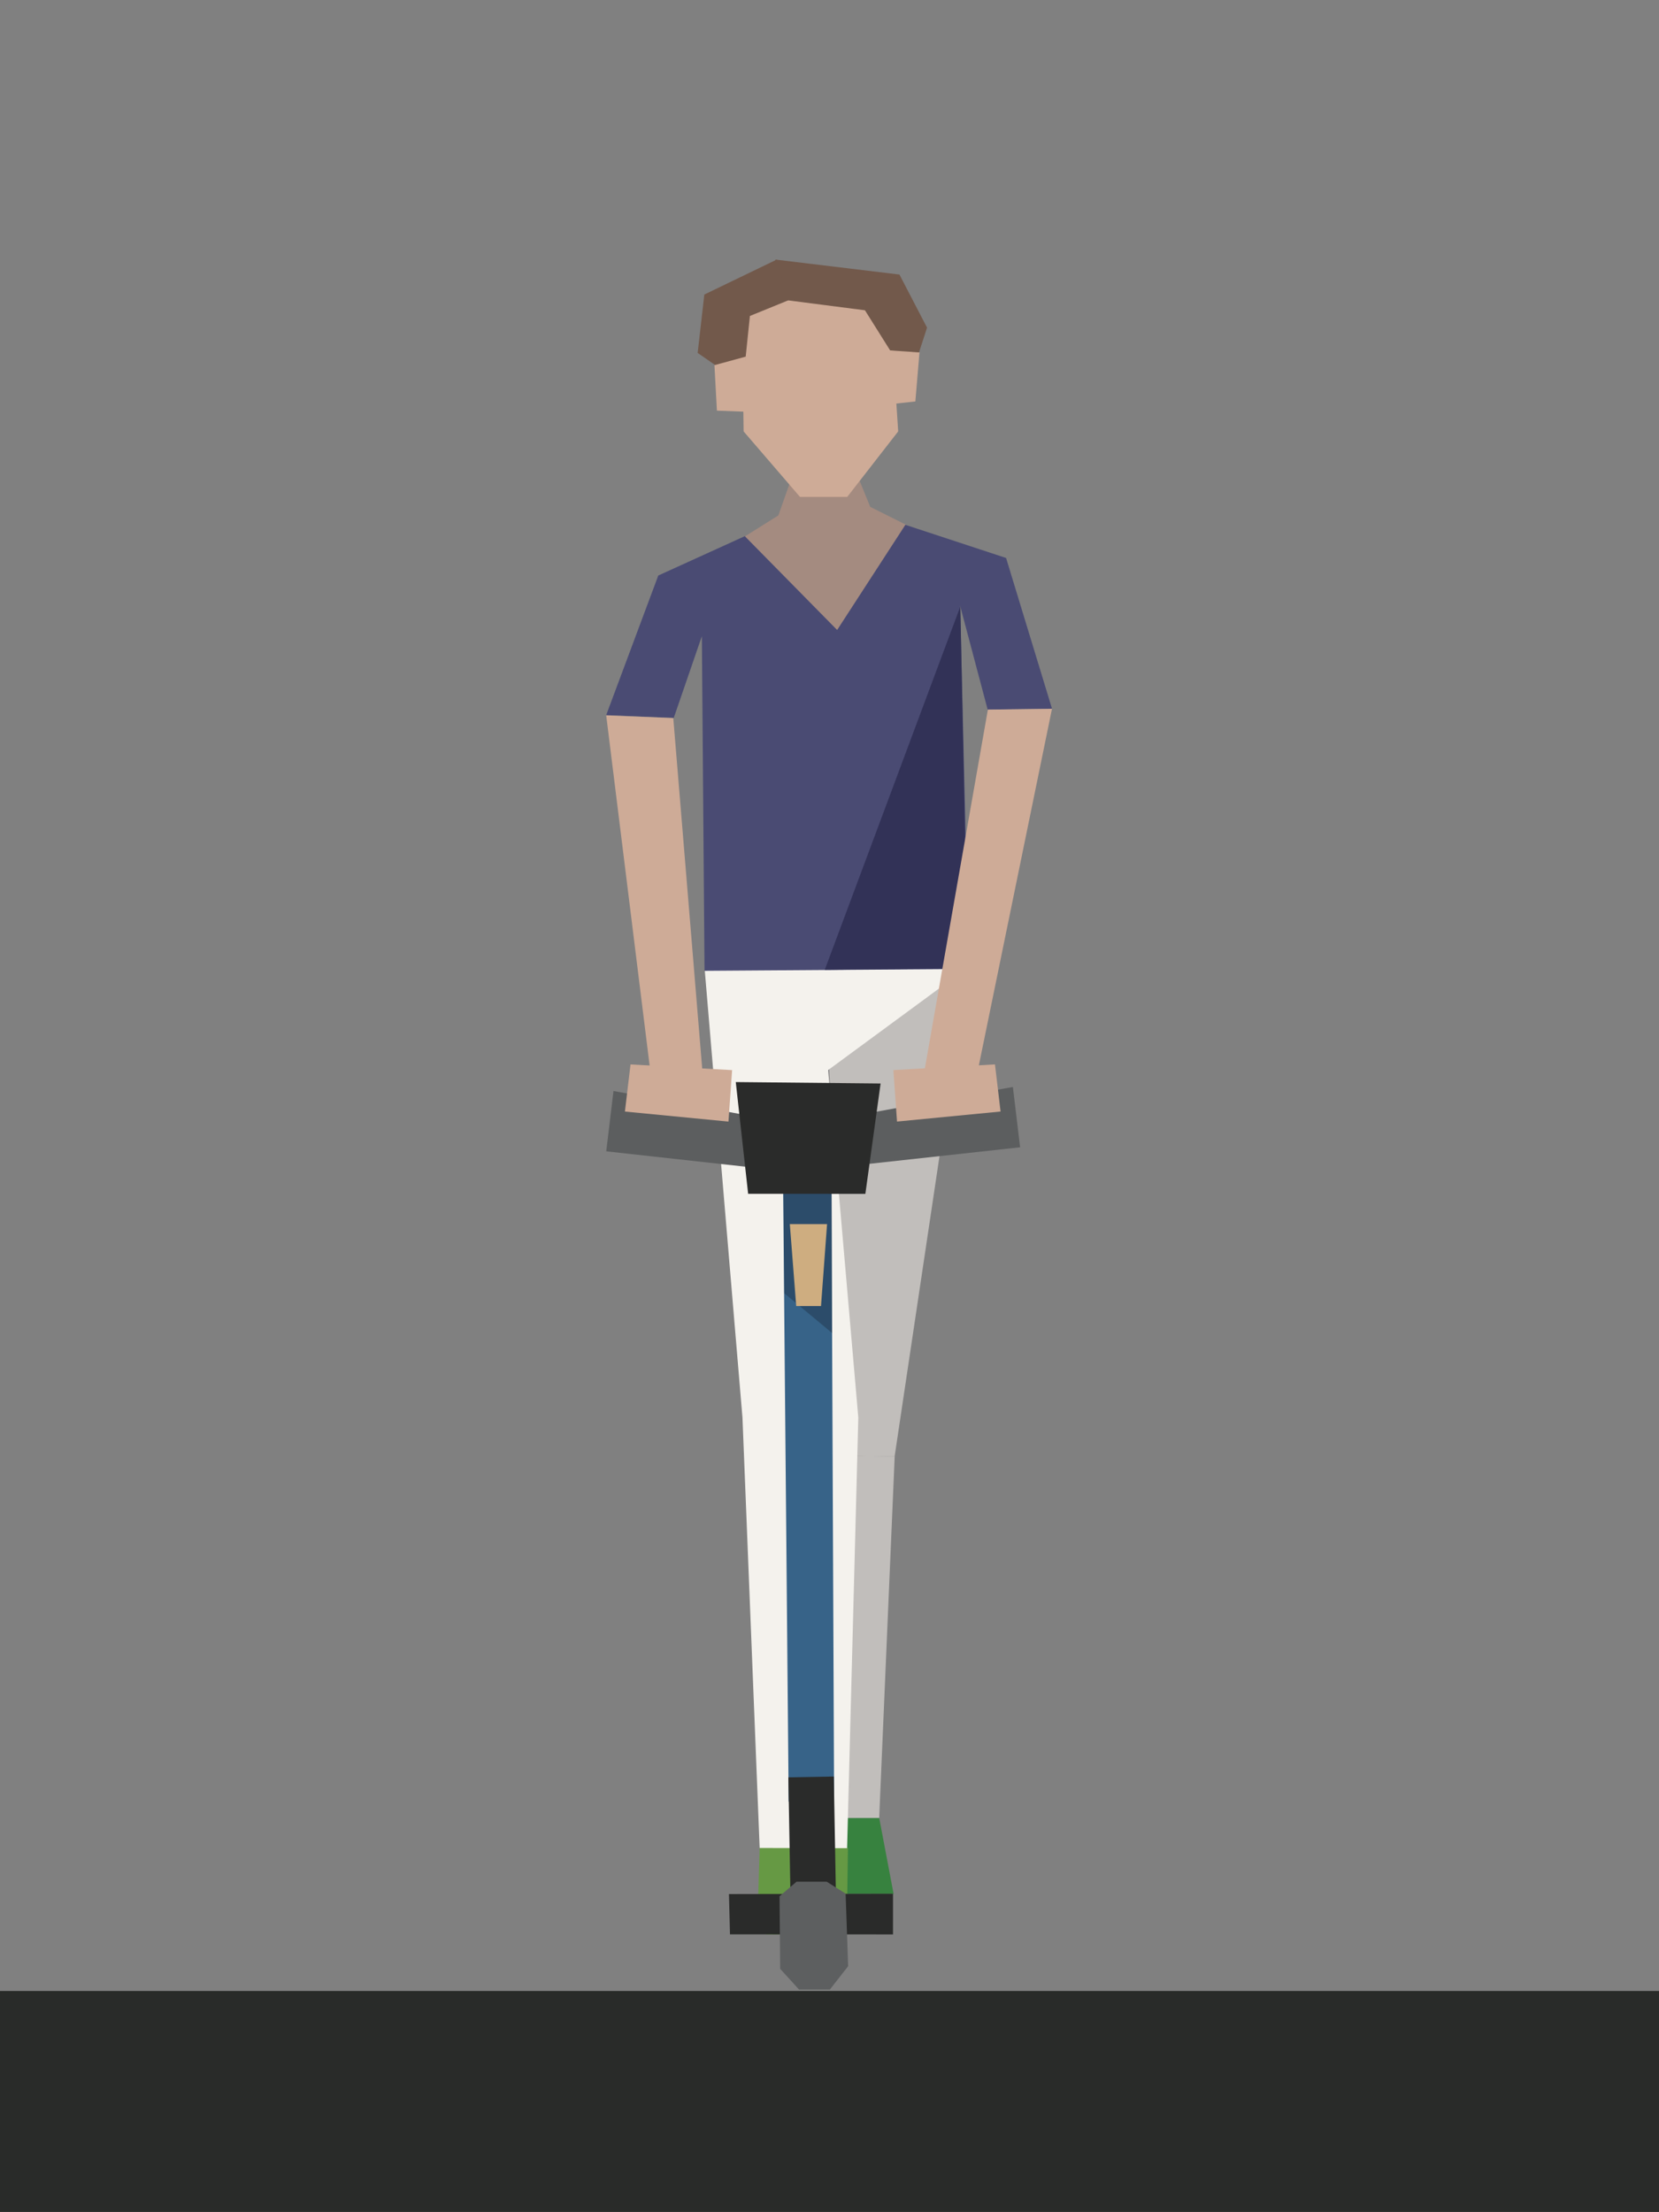 <?xml version="1.0" encoding="UTF-8" standalone="no"?>
<!DOCTYPE svg PUBLIC "-//W3C//DTD SVG 1.1//EN" "http://www.w3.org/Graphics/SVG/1.1/DTD/svg11.dtd">
<svg width="100%" height="100%" viewBox="0 0 60 80" version="1.1" xmlns="http://www.w3.org/2000/svg" xmlns:xlink="http://www.w3.org/1999/xlink" xml:space="preserve" xmlns:serif="http://www.serif.com/" style="fill-rule:evenodd;clip-rule:evenodd;stroke-linejoin:round;stroke-miterlimit:2;">
    <rect x="0" y="0" width="60" height="80" fill="#808080" stroke="none"/>
    <g id="scooter">
        <g transform="matrix(0.249,-9.50748e-20,-3.49091e-19,0.068,0.116,71.96)">
            <rect x="-0.468" y="0.582" width="241.376" height="117.496" style="fill:rgb(41,43,41);"/>
        </g>
        <g transform="matrix(0.399,0,1.35129e-36,0.399,15.015,-4.66)">
            <g transform="matrix(1,0,0,1,37.103,143.584)">
                <path d="M0,-43.979L1.731,-7.458L1.325,0.026L6.356,0.104L12.958,-44.083L0,-43.979Z" style="fill:rgb(193,190,187);fill-rule:nonzero;"/>
            </g>
            <g transform="matrix(-0.095,-0.995,-0.995,0.095,55.226,160.077)">
                <path d="M-14.6,19.661L18.483,19.661L17.454,10.153L-15.065,14.671L-14.6,19.661Z" style="fill:rgb(193,190,187);fill-rule:nonzero;"/>
            </g>
            <g transform="matrix(0.186,0.982,0.982,-0.186,43.275,181.868)">
                <path d="M-5.541,-0.183L1.457,-0.183L-0.022,-7.974L-6.637,-5.955L-5.541,-0.183Z" style="fill:rgb(55,130,63);fill-rule:nonzero;"/>
            </g>
            <g transform="matrix(1,0,0,1,31.228,187)">
                <path d="M0,-7.917L-0.17,-2.189L0.603,0L7.885,0L8,-7.833L0,-7.917Z" style="fill:rgb(102,153,68);fill-rule:nonzero;"/>
            </g>
            <g transform="matrix(1,-0.002,-0.002,-1,28.439,183.359)">
                <path d="M0.004,0.015L14.873,0.015L14.865,-3.671L0.089,-3.635L0.004,0.015Z" style="fill:rgb(42,43,42);fill-rule:nonzero;"/>
            </g>
            <g transform="matrix(1,0,0,1,50.062,179.188)">
                <path d="M0,-79.813L-12.627,-70.526L-9.894,-39.021L-10.91,0L-18.836,-0.019L-20.394,-39.021L-23.812,-79.563L0,-79.813Z" style="fill:rgb(244,242,237);fill-rule:nonzero;"/>
            </g>
            <g transform="matrix(1,0,0,1,29.895,62.973)">
                <path d="M0,-2.681L3.025,-4.581L5.085,-10.42L9.844,-9.064L11.353,-5.355L14.615,-3.723L7.513,7.739L0,-2.681Z" style="fill:rgb(164,139,128);fill-rule:nonzero;"/>
            </g>
            <g transform="matrix(1,0,0,1,34.88,36.71)">
                <path d="M0,20.004L4.286,20.004L8.902,14.069L8.078,1.375L-0.157,0L-5.273,2.034L-5.108,14.069L0,20.004Z" style="fill:rgb(206,171,151);fill-rule:nonzero;"/>
            </g>
            <g transform="matrix(1,0,0,1,32.233,41.97)">
                <path d="M0,-5.045L0.43,-6.763L11.664,-5.407L14.164,-0.595L13.414,1.718L10.977,1.718L8.537,-2.169L1.547,-3.07L0,-5.045Z" style="fill:rgb(114,89,75);fill-rule:nonzero;"/>
            </g>
            <g transform="matrix(0.998,0.069,0.069,-0.998,43.197,43.375)">
                <path d="M-0.17,-0.074L2.525,-0.074L2.459,-4.528L-0.539,-5.069L-0.17,-0.074Z" style="fill:rgb(206,171,151);fill-rule:nonzero;"/>
            </g>
            <g transform="matrix(1,0,0,1,33.821,42.807)">
                <path d="M0,-3.908L-3.479,-2.491L-4.12,3.691L-8.215,0.86L-7.611,-4.432L-1.051,-7.599L0,-3.908Z" style="fill:rgb(114,89,75);fill-rule:nonzero;"/>
            </g>
            <g transform="matrix(-0.965,0.263,0.263,0.965,27.835,49.281)">
                <path d="M-3.454,-4.533L-0.502,-4.533L0.365,-0.498L-2.039,0.258L-3.454,-4.533Z" style="fill:rgb(206,171,151);fill-rule:nonzero;"/>
            </g>
            <g transform="matrix(1,0,0,1,44.433,99.667)">
                <path d="M0,-40.421L9.129,-37.417L13.295,-23.75L7.462,-23.667L4.965,-33.08L5.754,-0.167L-18.205,0L-18.445,-30.331L-20.996,-22.917L-27.121,-23.167L-22.396,-35.827L-14.555,-39.392L-6.184,-30.89L0,-40.421Z" style="fill:rgb(74,75,115);fill-rule:nonzero;"/>
            </g>
            <g transform="matrix(-0.009,-1,-1,0.009,64.73,147.45)">
                <path d="M-27.237,31.12L30.887,31.12L30.453,26.73L-27.195,27.001L-27.237,31.12Z" style="fill:rgb(55,99,136);fill-rule:nonzero;"/>
            </g>
            <g transform="matrix(-0.018,-1,-1,0.018,42.195,180.754)">
                <rect x="-4.178" y="4.103" width="12.314" height="4.12" style="fill:rgb(42,43,42);"/>
            </g>
            <g transform="matrix(1,0,0,1,33.085,184.104)">
                <path d="M0,6.017L1.711,7.896L4.505,7.896L6.16,5.778L5.933,-0.799L4.221,-1.879L1.484,-1.879L-0.057,-0.561L0,6.017Z" style="fill:rgb(93,95,96);fill-rule:nonzero;"/>
            </g>
            <g transform="matrix(1,0,0,1,-18.165,9)">
                <g opacity="0.3">
                    <g transform="matrix(-0.008,-1,-1,0.008,57.633,118.118)">
                        <clipPath id="_clip1">
                            <path d="M-5.338,6.142L-5.372,1.712L9.589,1.595L9.624,6.024L-5.338,6.142Z" clip-rule="nonzero"/>
                        </clipPath>
                        <g clip-path="url(#_clip1)">
                            <path d="M-1.726,6.025L9.624,6.025L9.568,1.63L-5.372,1.712L-1.726,6.025Z" style="fill:rgb(16,25,36);fill-rule:nonzero;"/>
                        </g>
                    </g>
                </g>
            </g>
            <g transform="matrix(-0.056,0.998,0.998,0.056,25.011,121.128)">
                <path d="M-8.479,5.892L-3.914,5.892L-4.663,-7.969L-10.161,-7.619L-8.479,5.892Z" style="fill:rgb(92,94,95);fill-rule:nonzero;"/>
            </g>
            <g transform="matrix(-0.138,0.99,0.99,0.138,50.143,110.274)">
                <path d="M2.429,-5.154L5.415,-5.154L4.616,2.31L1.264,2.081L2.429,-5.154Z" style="fill:rgb(114,89,75);fill-rule:nonzero;"/>
            </g>
            <g transform="matrix(-0.118,0.993,0.993,0.118,26.958,106.729)">
                <path d="M2.291,-7.218L6.592,-7.218L6.388,2.209L1.716,1.987L2.291,-7.218Z" style="fill:rgb(206,171,151);fill-rule:nonzero;"/>
            </g>
            <g transform="matrix(0.055,0.998,0.998,-0.055,48.485,106.614)">
                <path d="M5.578,-8.019L10.14,-8.019L9.389,5.845L3.891,5.49L5.578,-8.019Z" style="fill:rgb(92,94,95);fill-rule:nonzero;"/>
            </g>
            <g transform="matrix(1,0.01,0.01,-1,29.11,109.688)">
                <path d="M-0.048,-0.063L13.078,-0.063L11.798,-10.075L1.173,-10.177L-0.048,-0.063Z" style="fill:rgb(42,43,42);fill-rule:nonzero;"/>
            </g>
            <g transform="matrix(0.118,0.993,0.993,-0.118,51.291,114.754)">
                <path d="M-6.409,2.034L-2.108,2.034L-2.312,-7.393L-6.984,-7.171L-6.409,2.034Z" style="fill:rgb(206,171,151);fill-rule:nonzero;"/>
            </g>
            <g transform="matrix(0.123,0.992,0.992,-0.123,37.402,86.525)">
                <path d="M-12.413,-18.709L20.208,-18.709L21.163,-14.041L-11.419,-12.703L-12.413,-18.709Z" style="fill:rgb(206,171,151);fill-rule:nonzero;"/>
            </g>
            <g transform="matrix(1,0,0,1,37.124,66.645)">
                <path d="M0,32.938L12.958,32.792L12.292,0L0,32.938Z" style="fill:rgb(50,50,87);fill-rule:nonzero;"/>
            </g>
            <g transform="matrix(-0.173,0.985,0.985,0.173,68.273,95.423)">
                <path d="M-16.307,-19.474L17.069,-19.474L16.619,-14.731L-17.387,-13.763L-16.307,-19.474Z" style="fill:rgb(206,171,151);fill-rule:nonzero;"/>
            </g>
            <g transform="matrix(1,0,0,1,33.96,130.187)">
                <path d="M0,-7.562L3.375,-7.562L2.827,-0.137L0.579,-0.135L0,-7.562Z" style="fill:rgb(206,173,128);fill-rule:nonzero;"/>
            </g>
        </g>
    </g>
</svg>
